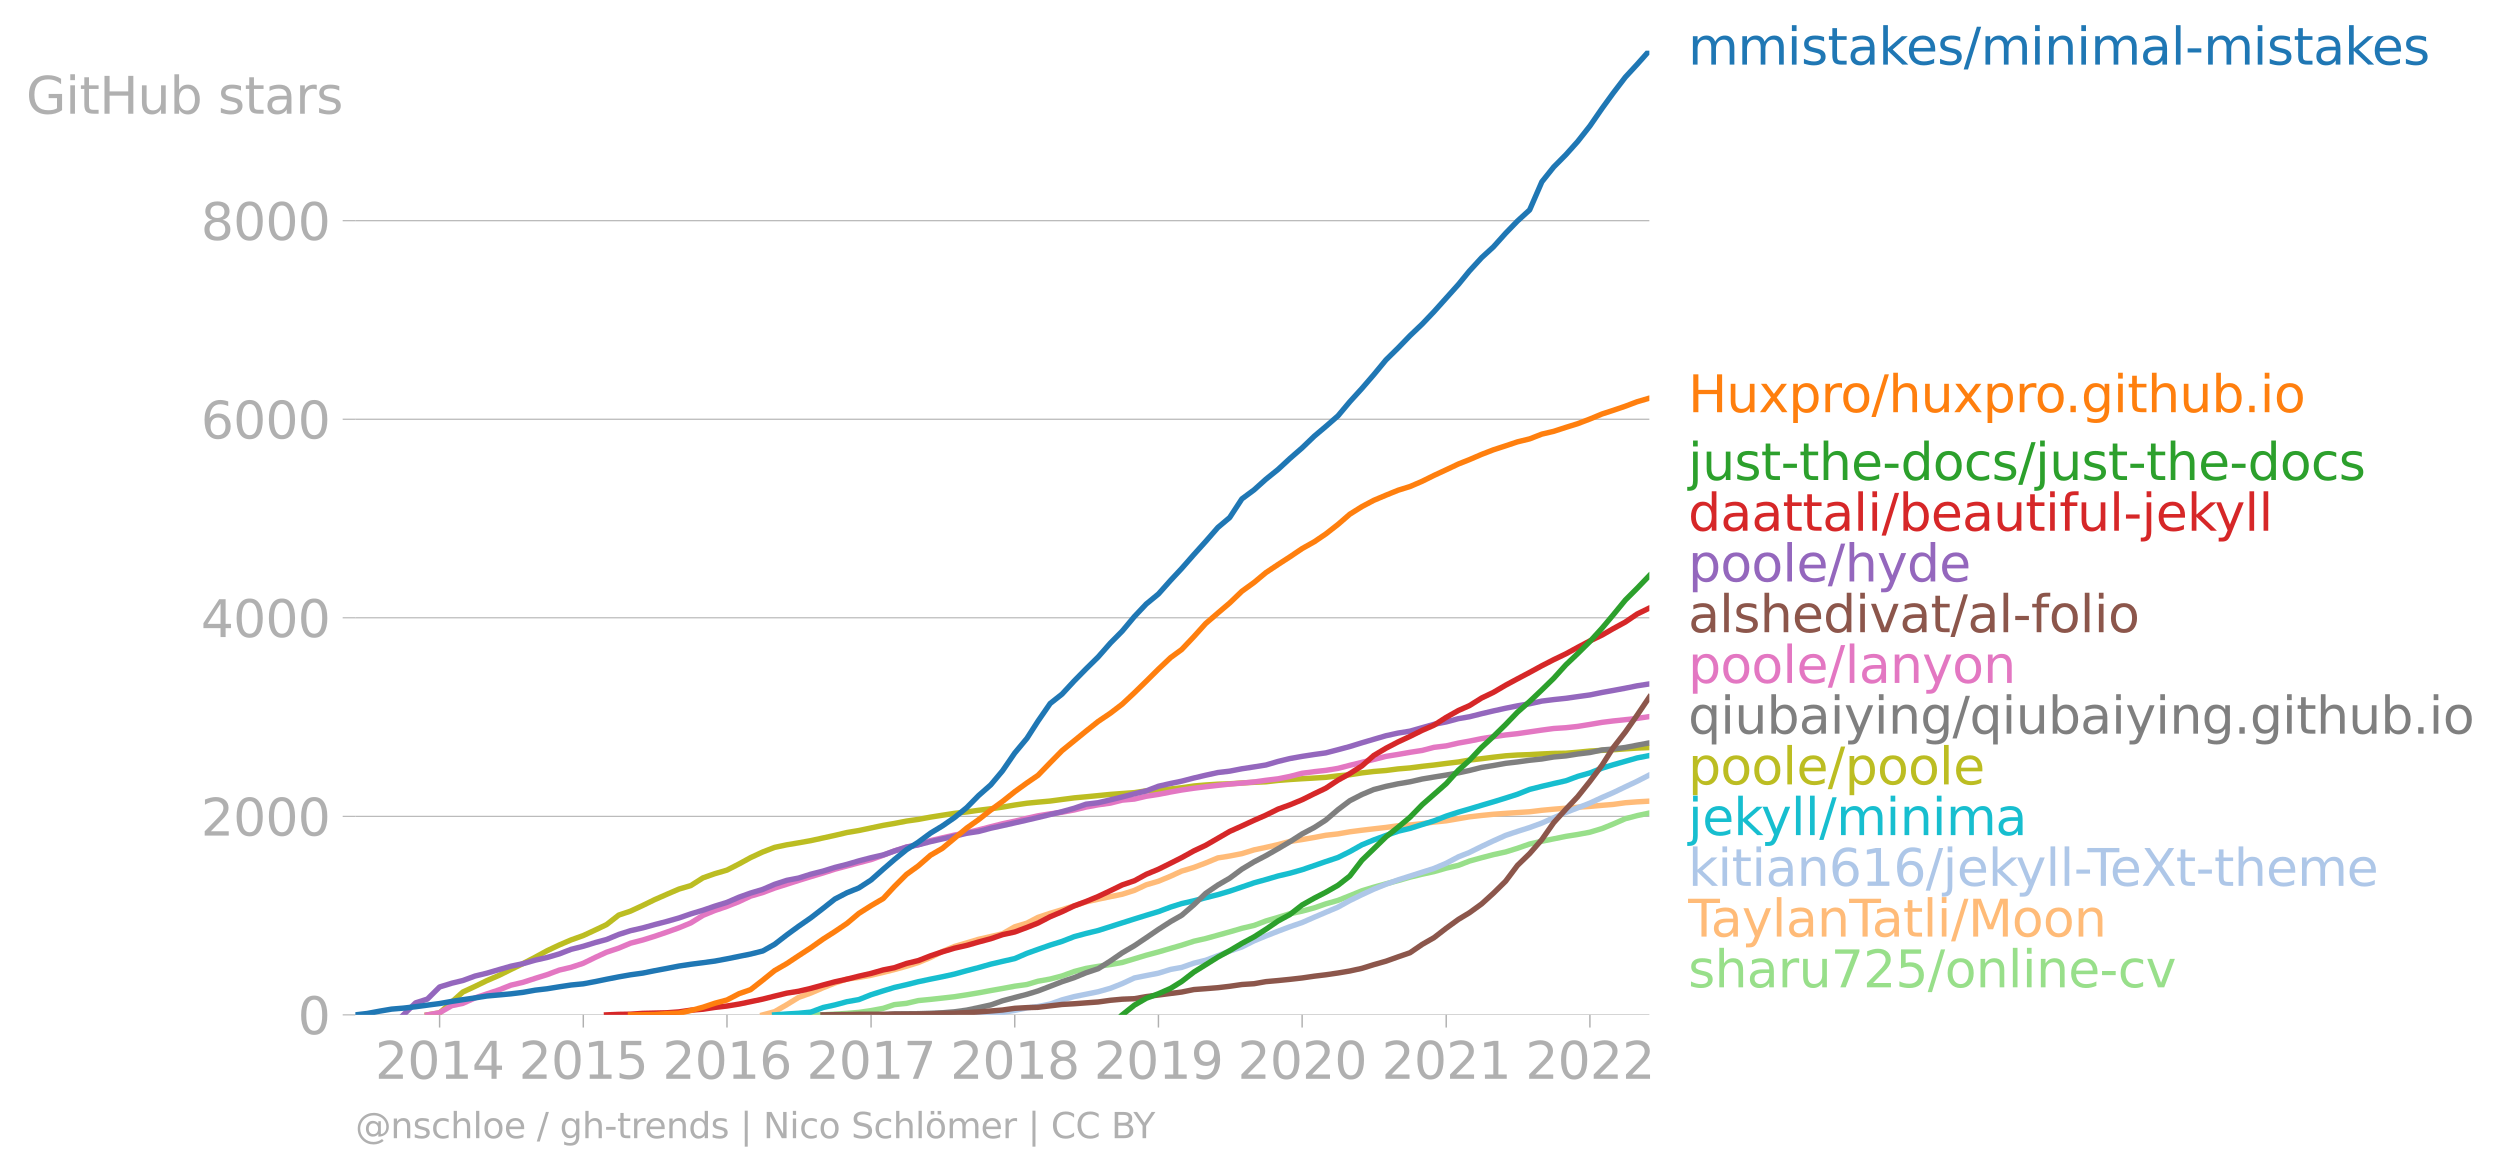 <svg xmlns:xlink="http://www.w3.org/1999/xlink" width="919.947" height="431.485" viewBox="0 0 689.96 323.614" xmlns="http://www.w3.org/2000/svg"><defs><style>*{stroke-linejoin:round;stroke-linecap:butt}</style></defs><g id="figure_1"><path d="M0 323.614h689.96V0H0v323.614z" style="fill:none" id="patch_1"/><g id="axes_1"><path d="M98.073 280.087h357.12V13.975H98.073v266.112z" style="fill:none" id="patch_2"/><g id="matplotlib.axis_1"><g id="xtick_1"><g id="line2d_1"><defs><path id="m4c9ec90ef6" d="M0 0v3.5" style="stroke:#b0b0b0;stroke-width:.4"/></defs><use xlink:href="#m4c9ec90ef6" x="121.323" y="280.087" style="fill:#b0b0b0;stroke:#b0b0b0;stroke-width:.4"/></g><g style="fill:#b0b0b0" transform="matrix(.14 0 0 -.14 103.508 297.724)" id="text_1"><defs><path id="DejaVuSans-32" d="M1228 531h2203V0H469v531q359 372 979 998 621 627 780 809 303 340 423 576 121 236 121 464 0 372-261 606-261 235-680 235-297 0-627-103-329-103-704-313v638q381 153 712 231 332 78 607 78 725 0 1156-363 431-362 431-968 0-288-108-546-107-257-392-607-78-91-497-524-418-433-1181-1211z" transform="scale(.016)"/><path id="DejaVuSans-30" d="M2034 4250q-487 0-733-480-245-479-245-1442 0-959 245-1439 246-480 733-480 491 0 736 480 246 480 246 1439 0 963-246 1442-245 480-736 480zm0 500q785 0 1199-621 414-620 414-1801 0-1178-414-1799Q2819-91 2034-91q-784 0-1198 620-414 621-414 1799 0 1181 414 1801 414 621 1198 621z" transform="scale(.016)"/><path id="DejaVuSans-31" d="M794 531h1031v3560L703 3866v575l1116 225h631V531h1031V0H794v531z" transform="scale(.016)"/><path id="DejaVuSans-34" d="M2419 4116 825 1625h1594v2491zm-166 550h794V1625h666v-525h-666V0h-628v1100H313v609l1940 2957z" transform="scale(.016)"/></defs><use xlink:href="#DejaVuSans-32"/><use xlink:href="#DejaVuSans-30" x="63.623"/><use xlink:href="#DejaVuSans-31" x="127.246"/><use xlink:href="#DejaVuSans-34" x="190.869"/></g></g><g id="xtick_2"><use xlink:href="#m4c9ec90ef6" x="160.979" y="280.087" style="fill:#b0b0b0;stroke:#b0b0b0;stroke-width:.4" id="line2d_2"/><g style="fill:#b0b0b0" transform="matrix(.14 0 0 -.14 143.164 297.724)" id="text_2"><defs><path id="DejaVuSans-35" d="M691 4666h2478v-532H1269V2991q137 47 274 70 138 23 276 23 781 0 1237-428 457-428 457-1159 0-753-469-1171Q2575-91 1722-91q-294 0-599 50Q819 9 494 109v635q281-153 581-228t634-75q541 0 856 284 316 284 316 772 0 487-316 771-315 285-856 285-253 0-505-56-251-56-513-175v2344z" transform="scale(.016)"/></defs><use xlink:href="#DejaVuSans-32"/><use xlink:href="#DejaVuSans-30" x="63.623"/><use xlink:href="#DejaVuSans-31" x="127.246"/><use xlink:href="#DejaVuSans-35" x="190.869"/></g></g><g id="xtick_3"><use xlink:href="#m4c9ec90ef6" x="200.635" y="280.087" style="fill:#b0b0b0;stroke:#b0b0b0;stroke-width:.4" id="line2d_3"/><g style="fill:#b0b0b0" transform="matrix(.14 0 0 -.14 182.82 297.724)" id="text_3"><defs><path id="DejaVuSans-36" d="M2113 2584q-425 0-674-291-248-290-248-796 0-503 248-796 249-292 674-292t673 292q248 293 248 796 0 506-248 796-248 291-673 291zm1253 1979v-575q-238 112-480 171-242 60-480 60-625 0-955-422-329-422-376-1275 184 272 462 417 279 145 613 145 703 0 1111-427 408-426 408-1160 0-719-425-1154Q2819-91 2113-91q-810 0-1238 620-428 621-428 1799 0 1106 525 1764t1409 658q238 0 480-47t505-140z" transform="scale(.016)"/></defs><use xlink:href="#DejaVuSans-32"/><use xlink:href="#DejaVuSans-30" x="63.623"/><use xlink:href="#DejaVuSans-31" x="127.246"/><use xlink:href="#DejaVuSans-36" x="190.869"/></g></g><g id="xtick_4"><use xlink:href="#m4c9ec90ef6" x="240.4" y="280.087" style="fill:#b0b0b0;stroke:#b0b0b0;stroke-width:.4" id="line2d_4"/><g style="fill:#b0b0b0" transform="matrix(.14 0 0 -.14 222.585 297.724)" id="text_4"><defs><path id="DejaVuSans-37" d="M525 4666h3000v-269L1831 0h-659l1594 4134H525v532z" transform="scale(.016)"/></defs><use xlink:href="#DejaVuSans-32"/><use xlink:href="#DejaVuSans-30" x="63.623"/><use xlink:href="#DejaVuSans-31" x="127.246"/><use xlink:href="#DejaVuSans-37" x="190.869"/></g></g><g id="xtick_5"><use xlink:href="#m4c9ec90ef6" x="280.055" y="280.087" style="fill:#b0b0b0;stroke:#b0b0b0;stroke-width:.4" id="line2d_5"/><g style="fill:#b0b0b0" transform="matrix(.14 0 0 -.14 262.24 297.724)" id="text_5"><defs><path id="DejaVuSans-38" d="M2034 2216q-450 0-708-241-257-241-257-662 0-422 257-663 258-241 708-241t709 242q260 243 260 662 0 421-258 662-257 241-711 241zm-631 268q-406 100-633 378-226 279-226 679 0 559 398 884 399 325 1092 325 697 0 1094-325t397-884q0-400-227-679-226-278-629-378 456-106 710-416 255-309 255-755 0-679-414-1042Q2806-91 2034-91q-771 0-1186 362-414 363-414 1042 0 446 256 755 257 310 713 416zm-231 997q0-362 226-565 227-203 636-203 407 0 636 203 230 203 230 565 0 363-230 566-229 203-636 203-409 0-636-203-226-203-226-566z" transform="scale(.016)"/></defs><use xlink:href="#DejaVuSans-32"/><use xlink:href="#DejaVuSans-30" x="63.623"/><use xlink:href="#DejaVuSans-31" x="127.246"/><use xlink:href="#DejaVuSans-38" x="190.869"/></g></g><g id="xtick_6"><use xlink:href="#m4c9ec90ef6" x="319.711" y="280.087" style="fill:#b0b0b0;stroke:#b0b0b0;stroke-width:.4" id="line2d_6"/><g style="fill:#b0b0b0" transform="matrix(.14 0 0 -.14 301.896 297.724)" id="text_6"><defs><path id="DejaVuSans-39" d="M703 97v575q238-113 481-172 244-59 479-59 625 0 954 420 330 420 377 1277-181-269-460-413-278-144-615-144-700 0-1108 423-408 424-408 1159 0 718 425 1152 425 435 1131 435 810 0 1236-621 427-620 427-1801 0-1103-524-1761Q2575-91 1691-91q-238 0-482 47Q966 3 703 97zm1256 1978q425 0 673 290 249 291 249 798 0 503-249 795-248 292-673 292t-673-292q-248-292-248-795 0-507 248-798 248-290 673-290z" transform="scale(.016)"/></defs><use xlink:href="#DejaVuSans-32"/><use xlink:href="#DejaVuSans-30" x="63.623"/><use xlink:href="#DejaVuSans-31" x="127.246"/><use xlink:href="#DejaVuSans-39" x="190.869"/></g></g><g id="xtick_7"><use xlink:href="#m4c9ec90ef6" x="359.367" y="280.087" style="fill:#b0b0b0;stroke:#b0b0b0;stroke-width:.4" id="line2d_7"/><g style="fill:#b0b0b0" transform="matrix(.14 0 0 -.14 341.552 297.724)" id="text_7"><use xlink:href="#DejaVuSans-32"/><use xlink:href="#DejaVuSans-30" x="63.623"/><use xlink:href="#DejaVuSans-32" x="127.246"/><use xlink:href="#DejaVuSans-30" x="190.869"/></g></g><g id="xtick_8"><use xlink:href="#m4c9ec90ef6" x="399.132" y="280.087" style="fill:#b0b0b0;stroke:#b0b0b0;stroke-width:.4" id="line2d_8"/><g style="fill:#b0b0b0" transform="matrix(.14 0 0 -.14 381.317 297.724)" id="text_8"><use xlink:href="#DejaVuSans-32"/><use xlink:href="#DejaVuSans-30" x="63.623"/><use xlink:href="#DejaVuSans-32" x="127.246"/><use xlink:href="#DejaVuSans-31" x="190.869"/></g></g><g id="xtick_9"><use xlink:href="#m4c9ec90ef6" x="438.788" y="280.087" style="fill:#b0b0b0;stroke:#b0b0b0;stroke-width:.4" id="line2d_9"/><g style="fill:#b0b0b0" transform="matrix(.14 0 0 -.14 420.973 297.724)" id="text_9"><use xlink:href="#DejaVuSans-32"/><use xlink:href="#DejaVuSans-30" x="63.623"/><use xlink:href="#DejaVuSans-32" x="127.246"/><use xlink:href="#DejaVuSans-32" x="190.869"/></g></g></g><g id="matplotlib.axis_2"><g id="ytick_1"><path d="M98.073 280.087h357.12" clip-path="url(#p72700f0ded)" style="fill:none;stroke:#b0b0b0;stroke-width:.3;stroke-linecap:square" id="line2d_10"/><g id="line2d_11"><defs><path id="m73f7c65e03" d="M0 0h-3.5" style="stroke:#b0b0b0;stroke-width:.3"/></defs><use xlink:href="#m73f7c65e03" x="98.073" y="280.087" style="fill:#b0b0b0;stroke:#b0b0b0;stroke-width:.3"/></g><use xlink:href="#DejaVuSans-30" style="fill:#b0b0b0" transform="matrix(.14 0 0 -.14 82.166 285.406)" id="text_10"/></g><g id="ytick_2"><path d="M98.073 225.292h357.12" clip-path="url(#p72700f0ded)" style="fill:none;stroke:#b0b0b0;stroke-width:.3;stroke-linecap:square" id="line2d_12"/><use xlink:href="#m73f7c65e03" x="98.073" y="225.292" style="fill:#b0b0b0;stroke:#b0b0b0;stroke-width:.3" id="line2d_13"/><g style="fill:#b0b0b0" transform="matrix(.14 0 0 -.14 55.443 230.61)" id="text_11"><use xlink:href="#DejaVuSans-32"/><use xlink:href="#DejaVuSans-30" x="63.623"/><use xlink:href="#DejaVuSans-30" x="127.246"/><use xlink:href="#DejaVuSans-30" x="190.869"/></g></g><g id="ytick_3"><path d="M98.073 170.497h357.12" clip-path="url(#p72700f0ded)" style="fill:none;stroke:#b0b0b0;stroke-width:.3;stroke-linecap:square" id="line2d_14"/><use xlink:href="#m73f7c65e03" x="98.073" y="170.497" style="fill:#b0b0b0;stroke:#b0b0b0;stroke-width:.3" id="line2d_15"/><g style="fill:#b0b0b0" transform="matrix(.14 0 0 -.14 55.443 175.816)" id="text_12"><use xlink:href="#DejaVuSans-34"/><use xlink:href="#DejaVuSans-30" x="63.623"/><use xlink:href="#DejaVuSans-30" x="127.246"/><use xlink:href="#DejaVuSans-30" x="190.869"/></g></g><g id="ytick_4"><path d="M98.073 115.702h357.12" clip-path="url(#p72700f0ded)" style="fill:none;stroke:#b0b0b0;stroke-width:.3;stroke-linecap:square" id="line2d_16"/><use xlink:href="#m73f7c65e03" x="98.073" y="115.702" style="fill:#b0b0b0;stroke:#b0b0b0;stroke-width:.3" id="line2d_17"/><g style="fill:#b0b0b0" transform="matrix(.14 0 0 -.14 55.443 121.02)" id="text_13"><use xlink:href="#DejaVuSans-36"/><use xlink:href="#DejaVuSans-30" x="63.623"/><use xlink:href="#DejaVuSans-30" x="127.246"/><use xlink:href="#DejaVuSans-30" x="190.869"/></g></g><g id="ytick_5"><path d="M98.073 60.907h357.12" clip-path="url(#p72700f0ded)" style="fill:none;stroke:#b0b0b0;stroke-width:.3;stroke-linecap:square" id="line2d_18"/><use xlink:href="#m73f7c65e03" x="98.073" y="60.907" style="fill:#b0b0b0;stroke:#b0b0b0;stroke-width:.3" id="line2d_19"/><g style="fill:#b0b0b0" transform="matrix(.14 0 0 -.14 55.443 66.226)" id="text_14"><use xlink:href="#DejaVuSans-38"/><use xlink:href="#DejaVuSans-30" x="63.623"/><use xlink:href="#DejaVuSans-30" x="127.246"/><use xlink:href="#DejaVuSans-30" x="190.869"/></g></g><g style="fill:#b0b0b0" transform="matrix(.14 0 0 -.14 7.2 31.384)" id="text_15"><defs><path id="DejaVuSans-47" d="M3809 666v1253H2778v519h1656V434q-365-259-806-392-440-133-940-133-1094 0-1712 639-617 640-617 1780 0 1144 617 1783 618 639 1712 639 456 0 867-113 411-112 758-331v-672q-350 297-744 447t-828 150q-857 0-1287-478-429-478-429-1425 0-944 429-1422 430-478 1287-478 334 0 596 58 263 58 472 180z" transform="scale(.016)"/><path id="DejaVuSans-69" d="M603 3500h575V0H603v3500zm0 1363h575v-729H603v729z" transform="scale(.016)"/><path id="DejaVuSans-74" d="M1172 4494v-994h1184v-447H1172V1153q0-428 117-550t477-122h590V0h-590q-666 0-919 248-253 249-253 905v1900H172v447h422v994h578z" transform="scale(.016)"/><path id="DejaVuSans-48" d="M628 4666h631V2753h2294v1913h631V0h-631v2222H1259V0H628v4666z" transform="scale(.016)"/><path id="DejaVuSans-75" d="M544 1381v2119h575V1403q0-497 193-746 194-248 582-248 465 0 735 297 271 297 271 810v1984h575V0h-575v538q-209-319-486-474-276-155-642-155-603 0-916 375-312 375-312 1097zm1447 2203z" transform="scale(.016)"/><path id="DejaVuSans-62" d="M3116 1747q0 634-261 995t-717 361q-457 0-718-361t-261-995q0-634 261-995t718-361q456 0 717 361t261 995zM1159 2969q182 312 458 463 277 152 661 152 638 0 1036-506 399-506 399-1331T3314 415Q2916-91 2278-91q-384 0-661 152-276 152-458 464V0H581v4863h578V2969z" transform="scale(.016)"/><path id="DejaVuSans-73" d="M2834 3397v-544q-243 125-506 187-262 63-544 63-428 0-642-131t-214-394q0-200 153-314t616-217l197-44q612-131 870-370t258-667q0-488-386-773Q2250-91 1575-91q-281 0-586 55T347 128v594q319-166 628-249 309-82 613-82 406 0 624 139 219 139 219 392 0 234-158 359-157 125-692 241l-200 47q-534 112-772 345-237 233-237 639 0 494 350 762 350 269 994 269 318 0 599-47 282-46 519-140z" transform="scale(.016)"/><path id="DejaVuSans-61" d="M2194 1759q-697 0-966-159t-269-544q0-306 202-486 202-179 548-179 479 0 768 339t289 901v128h-572zm1147 238V0h-575v531q-197-318-491-470T1556-91q-537 0-855 302-317 302-317 808 0 590 395 890 396 300 1180 300h807v57q0 397-261 614t-733 217q-300 0-585-72-284-72-546-216v532q315 122 612 182 297 61 578 61 760 0 1135-394 375-393 375-1193z" transform="scale(.016)"/><path id="DejaVuSans-72" d="M2631 2963q-97 56-211 82-114 27-251 27-488 0-749-317t-261-911V0H581v3500h578v-544q182 319 472 473 291 155 707 155 59 0 131-8 72-7 159-23l3-590z" transform="scale(.016)"/></defs><use xlink:href="#DejaVuSans-47"/><use xlink:href="#DejaVuSans-69" x="77.49"/><use xlink:href="#DejaVuSans-74" x="105.273"/><use xlink:href="#DejaVuSans-48" x="144.482"/><use xlink:href="#DejaVuSans-75" x="219.678"/><use xlink:href="#DejaVuSans-62" x="283.057"/><use xlink:href="#DejaVuSans-20" x="346.533"/><use xlink:href="#DejaVuSans-73" x="378.32"/><use xlink:href="#DejaVuSans-74" x="430.42"/><use xlink:href="#DejaVuSans-61" x="469.629"/><use xlink:href="#DejaVuSans-72" x="530.908"/><use xlink:href="#DejaVuSans-73" x="572.021"/></g></g><path d="m223.777 280.087 3.368-.028 3.26-.164 3.367-.22 3.26-.273 3.368-.493 3.368-.63 3.042-1.014 3.368-.356 3.26-.768 3.367-.328 3.26-.356 3.368-.384 3.368-.52 3.259-.549 3.368-.63 3.26-.575 3.367-.63 3.369-.466 3.042-.904 3.368-.603 3.259-.85 3.368-1.232 3.26-.85 3.367-.575 3.369-.493 3.259-.575 3.368-1.014 3.26-.986 3.367-.904 3.368-.987 3.042-.876 3.368-1.096 3.26-.74 3.368-.932 3.26-.904 3.367-.986 3.368-.794 3.26-1.233 3.368-.987 3.26-1.013 3.367-.713 3.368-.904 3.151-1.096 3.368-.959 3.26-1.287 3.367-1.37 3.26-.987 3.368-.931 3.368-.904 3.26-.932 3.367-.822 3.26-.712 3.368-.959 3.368-.767 3.042-1.178 3.368-.932 3.26-.849 3.367-.74 3.26-1.013 3.368-1.178 3.368-.768 3.26-.657 3.367-.685 3.26-.52 3.368-.63 3.368-1.014 3.042-1.233 3.368-1.48 3.26-.85 3.367-.711" clip-path="url(#p72700f0ded)" style="fill:none;stroke:#98df8a;stroke-width:1.5;stroke-linecap:square" id="line2d_20"/><path d="m210.522 280.087 3.26-.877 3.367-1.945 3.26-2 3.368-1.206 3.368-1.452 3.26-1.315 3.367-1.096 3.26-.438 3.368-.603 3.368-.794 3.042-.768 3.368-.931 3.26-1.014 3.367-1.397 3.26-1.644 3.368-1.397 3.368-.987 3.259-.986 3.368-.767 3.26-.767 3.367-1.918 3.369-1.014 3.042-1.589 3.368-1.123 3.259-.986 3.368-1.069 3.26-1.096 3.367-.74 3.369-.712 3.259-.657 3.368-1.069 3.26-1.534 3.367-.986 3.368-1.398 3.042-1.397 3.368-1.014 3.26-1.233 3.368-1.397 3.26-.52 3.367-.658 3.368-1.041 3.26-.685 3.368-.767 3.26-.877 3.367-.52 3.368-.576 3.151-.602 3.368-.384 3.26-.575 3.367-.439 3.26-.383 3.368-.384 3.368-.466 3.26-.219 3.367-.356 3.26-.438 3.368-.356 3.368-.576 3.042-.52 3.368-.384 3.26-.329 3.367-.246 3.26-.22 3.368-.219 3.368-.41 3.26-.302 3.367-.274 3.26-.274 3.368-.22 3.368-.3 3.042-.247 3.368-.466 3.26-.246 3.367-.192" clip-path="url(#p72700f0ded)" style="fill:none;stroke:#ffbb78;stroke-width:1.5;stroke-linecap:square" id="line2d_21"/><path d="m270.06 280.087 3.368-.356 3.26-.33 3.367-.547 3.369-.713 3.042-.356 3.368-.685 3.259-1.15 3.368-.904 3.26-.658 3.367-.685 3.369-.959 3.259-1.288 3.368-1.561 3.26-.658 3.367-.657 3.368-1.041 3.042-.548 3.368-1.178 3.26-.795 3.368-1.26 3.26-1.288 3.367-1.123 3.368-1.699 3.26-1.342 3.368-1.315 3.26-1.233 3.367-1.151 3.368-1.48 3.151-1.342 3.368-1.425 3.26-1.808 3.367-1.644 3.26-1.507 3.368-1.37 3.368-1.205 3.26-1.041 3.367-1.069 3.26-1.04 3.368-1.425 3.368-1.781 3.042-1.206 3.368-1.67 3.26-1.535 3.367-1.507 3.26-1.096 3.368-1.068 3.368-1.233 3.26-1.452 3.367-1.48 3.26-1.26 3.368-1.315 3.368-1.562 3.042-1.315 3.368-1.616 3.26-1.535 3.367-1.726" clip-path="url(#p72700f0ded)" style="fill:none;stroke:#aec7e8;stroke-width:1.5;stroke-linecap:square" id="line2d_22"/><g style="fill:#1f77b4" transform="matrix(.14 0 0 -.14 465.907 17.838)" id="text_16"><defs><path id="DejaVuSans-6d" d="M3328 2828q216 388 516 572t706 184q547 0 844-383 297-382 297-1088V0h-578v2094q0 503-179 746-178 244-543 244-447 0-707-297-259-296-259-809V0h-578v2094q0 506-178 748t-550 242q-441 0-701-298-259-298-259-808V0H581v3500h578v-544q197 322 472 475t653 153q382 0 649-194 267-193 395-562z" transform="scale(.016)"/><path id="DejaVuSans-6b" d="M581 4863h578V1991l1716 1509h734L1753 1863 3688 0h-750L1159 1709V0H581v4863z" transform="scale(.016)"/><path id="DejaVuSans-65" d="M3597 1894v-281H953q38-594 358-905t892-311q331 0 642 81t618 244V178Q3153 47 2828-22t-659-69q-838 0-1327 487-489 488-489 1320 0 859 464 1363 464 505 1252 505 706 0 1117-455 411-454 411-1235zm-575 169q-6 471-264 752-258 282-683 282-481 0-770-272t-333-766l2050 4z" transform="scale(.016)"/><path id="DejaVuSans-2f" d="M1625 4666h531L531-594H0l1625 5260z" transform="scale(.016)"/><path id="DejaVuSans-6e" d="M3513 2113V0h-575v2094q0 497-194 743-194 247-581 247-466 0-735-297-269-296-269-809V0H581v3500h578v-544q207 316 486 472 280 156 646 156 603 0 912-373 310-373 310-1098z" transform="scale(.016)"/><path id="DejaVuSans-6c" d="M603 4863h575V0H603v4863z" transform="scale(.016)"/><path id="DejaVuSans-2d" d="M313 2009h1684v-512H313v512z" transform="scale(.016)"/></defs><use xlink:href="#DejaVuSans-6d"/><use xlink:href="#DejaVuSans-6d" x="97.412"/><use xlink:href="#DejaVuSans-69" x="194.824"/><use xlink:href="#DejaVuSans-73" x="222.607"/><use xlink:href="#DejaVuSans-74" x="274.707"/><use xlink:href="#DejaVuSans-61" x="313.916"/><use xlink:href="#DejaVuSans-6b" x="375.195"/><use xlink:href="#DejaVuSans-65" x="429.48"/><use xlink:href="#DejaVuSans-73" x="491.004"/><use xlink:href="#DejaVuSans-2f" x="543.104"/><use xlink:href="#DejaVuSans-6d" x="576.795"/><use xlink:href="#DejaVuSans-69" x="674.207"/><use xlink:href="#DejaVuSans-6e" x="701.99"/><use xlink:href="#DejaVuSans-69" x="765.369"/><use xlink:href="#DejaVuSans-6d" x="793.152"/><use xlink:href="#DejaVuSans-61" x="890.564"/><use xlink:href="#DejaVuSans-6c" x="951.844"/><use xlink:href="#DejaVuSans-2d" x="979.627"/><use xlink:href="#DejaVuSans-6d" x="1015.711"/><use xlink:href="#DejaVuSans-69" x="1113.123"/><use xlink:href="#DejaVuSans-73" x="1140.906"/><use xlink:href="#DejaVuSans-74" x="1193.006"/><use xlink:href="#DejaVuSans-61" x="1232.215"/><use xlink:href="#DejaVuSans-6b" x="1293.494"/><use xlink:href="#DejaVuSans-65" x="1347.779"/><use xlink:href="#DejaVuSans-73" x="1409.303"/></g><g style="fill:#ff7f0e" transform="matrix(.14 0 0 -.14 465.907 113.756)" id="text_17"><defs><path id="DejaVuSans-78" d="M3513 3500 2247 1797 3578 0h-678L1881 1375 863 0H184l1360 1831L300 3500h678l928-1247 928 1247h679z" transform="scale(.016)"/><path id="DejaVuSans-70" d="M1159 525v-1856H581v4831h578v-531q182 312 458 463 277 152 661 152 638 0 1036-506 399-506 399-1331T3314 415Q2916-91 2278-91q-384 0-661 152-276 152-458 464zm1957 1222q0 634-261 995t-717 361q-457 0-718-361t-261-995q0-634 261-995t718-361q456 0 717 361t261 995z" transform="scale(.016)"/><path id="DejaVuSans-6f" d="M1959 3097q-462 0-731-361t-269-989q0-628 267-989 268-361 733-361 460 0 728 362 269 363 269 988 0 622-269 986-268 364-728 364zm0 487q750 0 1178-488 429-487 429-1349 0-859-429-1349Q2709-91 1959-91q-753 0-1180 489-426 490-426 1349 0 862 426 1349 427 488 1180 488z" transform="scale(.016)"/><path id="DejaVuSans-68" d="M3513 2113V0h-575v2094q0 497-194 743-194 247-581 247-466 0-735-297-269-296-269-809V0H581v4863h578V2956q207 316 486 472 280 156 646 156 603 0 912-373 310-373 310-1098z" transform="scale(.016)"/><path id="DejaVuSans-2e" d="M684 794h660V0H684v794z" transform="scale(.016)"/><path id="DejaVuSans-67" d="M2906 1791q0 625-258 968-257 344-723 344-462 0-720-344-258-343-258-968 0-622 258-966t720-344q466 0 723 344 258 344 258 966zm575-1357q0-893-397-1329-396-436-1215-436-303 0-572 45t-522 139v559q253-137 500-202 247-66 503-66 566 0 847 295t281 892v285q-178-310-456-463T1784 0Q1141 0 747 490 353 981 353 1791q0 812 394 1302 394 491 1037 491 388 0 666-153t456-462v531h575V434z" transform="scale(.016)"/></defs><use xlink:href="#DejaVuSans-48"/><use xlink:href="#DejaVuSans-75" x="75.195"/><use xlink:href="#DejaVuSans-78" x="138.574"/><use xlink:href="#DejaVuSans-70" x="197.754"/><use xlink:href="#DejaVuSans-72" x="261.23"/><use xlink:href="#DejaVuSans-6f" x="300.094"/><use xlink:href="#DejaVuSans-2f" x="361.275"/><use xlink:href="#DejaVuSans-68" x="394.967"/><use xlink:href="#DejaVuSans-75" x="458.346"/><use xlink:href="#DejaVuSans-78" x="521.725"/><use xlink:href="#DejaVuSans-70" x="580.904"/><use xlink:href="#DejaVuSans-72" x="644.381"/><use xlink:href="#DejaVuSans-6f" x="683.244"/><use xlink:href="#DejaVuSans-2e" x="742.676"/><use xlink:href="#DejaVuSans-67" x="774.463"/><use xlink:href="#DejaVuSans-69" x="837.939"/><use xlink:href="#DejaVuSans-74" x="865.723"/><use xlink:href="#DejaVuSans-68" x="904.932"/><use xlink:href="#DejaVuSans-75" x="968.311"/><use xlink:href="#DejaVuSans-62" x="1031.689"/><use xlink:href="#DejaVuSans-2e" x="1095.166"/><use xlink:href="#DejaVuSans-69" x="1126.953"/><use xlink:href="#DejaVuSans-6f" x="1154.736"/></g><g style="fill:#2ca02c" transform="matrix(.14 0 0 -.14 465.907 132.48)" id="text_18"><defs><path id="DejaVuSans-6a" d="M603 3500h575V-63q0-668-255-968-254-300-820-300h-219v487H38q328 0 446 152Q603-541 603-63v3563zm0 1363h575v-729H603v729z" transform="scale(.016)"/><path id="DejaVuSans-64" d="M2906 2969v1894h575V0h-575v525q-181-312-458-464-276-152-664-152-634 0-1033 506-398 507-398 1332t398 1331q399 506 1033 506 388 0 664-152 277-151 458-463zM947 1747q0-634 261-995t717-361q456 0 718 361 263 361 263 995t-263 995q-262 361-718 361t-717-361q-261-361-261-995z" transform="scale(.016)"/><path id="DejaVuSans-63" d="M3122 3366v-538q-244 135-489 202t-495 67q-560 0-870-355-309-354-309-995t309-996q310-354 870-354 250 0 495 67t489 202V134Q2881 22 2623-34q-257-57-548-57-791 0-1257 497-465 497-465 1341 0 856 470 1346 471 491 1290 491 265 0 518-55 253-54 491-163z" transform="scale(.016)"/></defs><use xlink:href="#DejaVuSans-6a"/><use xlink:href="#DejaVuSans-75" x="27.783"/><use xlink:href="#DejaVuSans-73" x="91.162"/><use xlink:href="#DejaVuSans-74" x="143.262"/><use xlink:href="#DejaVuSans-2d" x="182.471"/><use xlink:href="#DejaVuSans-74" x="218.555"/><use xlink:href="#DejaVuSans-68" x="257.764"/><use xlink:href="#DejaVuSans-65" x="321.143"/><use xlink:href="#DejaVuSans-2d" x="382.666"/><use xlink:href="#DejaVuSans-64" x="418.75"/><use xlink:href="#DejaVuSans-6f" x="482.227"/><use xlink:href="#DejaVuSans-63" x="543.408"/><use xlink:href="#DejaVuSans-73" x="598.389"/><use xlink:href="#DejaVuSans-2f" x="650.488"/><use xlink:href="#DejaVuSans-6a" x="684.18"/><use xlink:href="#DejaVuSans-75" x="711.963"/><use xlink:href="#DejaVuSans-73" x="775.342"/><use xlink:href="#DejaVuSans-74" x="827.441"/><use xlink:href="#DejaVuSans-2d" x="866.65"/><use xlink:href="#DejaVuSans-74" x="902.734"/><use xlink:href="#DejaVuSans-68" x="941.943"/><use xlink:href="#DejaVuSans-65" x="1005.322"/><use xlink:href="#DejaVuSans-2d" x="1066.846"/><use xlink:href="#DejaVuSans-64" x="1102.93"/><use xlink:href="#DejaVuSans-6f" x="1166.406"/><use xlink:href="#DejaVuSans-63" x="1227.588"/><use xlink:href="#DejaVuSans-73" x="1282.568"/></g><g style="fill:#d62728" transform="matrix(.14 0 0 -.14 465.907 146.48)" id="text_19"><defs><path id="DejaVuSans-66" d="M2375 4863v-479h-550q-309 0-430-125-120-125-120-450v-309h947v-447h-947V0H697v3053H147v447h550v244q0 584 272 851 272 268 862 268h544z" transform="scale(.016)"/><path id="DejaVuSans-79" d="M2059-325q-243-625-475-815-231-191-618-191H506v481h338q237 0 368 113 132 112 291 531l103 262L191 3500h609L1894 763l1094 2737h609L2059-325z" transform="scale(.016)"/></defs><use xlink:href="#DejaVuSans-64"/><use xlink:href="#DejaVuSans-61" x="63.477"/><use xlink:href="#DejaVuSans-61" x="124.756"/><use xlink:href="#DejaVuSans-74" x="186.035"/><use xlink:href="#DejaVuSans-74" x="225.244"/><use xlink:href="#DejaVuSans-61" x="264.453"/><use xlink:href="#DejaVuSans-6c" x="325.732"/><use xlink:href="#DejaVuSans-69" x="353.516"/><use xlink:href="#DejaVuSans-2f" x="381.299"/><use xlink:href="#DejaVuSans-62" x="414.99"/><use xlink:href="#DejaVuSans-65" x="478.467"/><use xlink:href="#DejaVuSans-61" x="539.99"/><use xlink:href="#DejaVuSans-75" x="601.27"/><use xlink:href="#DejaVuSans-74" x="664.648"/><use xlink:href="#DejaVuSans-69" x="703.857"/><use xlink:href="#DejaVuSans-66" x="731.641"/><use xlink:href="#DejaVuSans-75" x="766.846"/><use xlink:href="#DejaVuSans-6c" x="830.225"/><use xlink:href="#DejaVuSans-2d" x="858.008"/><use xlink:href="#DejaVuSans-6a" x="894.092"/><use xlink:href="#DejaVuSans-65" x="921.875"/><use xlink:href="#DejaVuSans-6b" x="983.398"/><use xlink:href="#DejaVuSans-79" x="1037.684"/><use xlink:href="#DejaVuSans-6c" x="1096.863"/><use xlink:href="#DejaVuSans-6c" x="1124.646"/></g><g style="fill:#9467bd" transform="matrix(.14 0 0 -.14 465.907 160.48)" id="text_20"><use xlink:href="#DejaVuSans-70"/><use xlink:href="#DejaVuSans-6f" x="63.477"/><use xlink:href="#DejaVuSans-6f" x="124.658"/><use xlink:href="#DejaVuSans-6c" x="185.84"/><use xlink:href="#DejaVuSans-65" x="213.623"/><use xlink:href="#DejaVuSans-2f" x="275.146"/><use xlink:href="#DejaVuSans-68" x="308.838"/><use xlink:href="#DejaVuSans-79" x="372.217"/><use xlink:href="#DejaVuSans-64" x="431.396"/><use xlink:href="#DejaVuSans-65" x="494.873"/></g><g style="fill:#8c564b" transform="matrix(.14 0 0 -.14 465.907 174.48)" id="text_21"><defs><path id="DejaVuSans-76" d="M191 3500h609L1894 563l1094 2937h609L2284 0h-781L191 3500z" transform="scale(.016)"/></defs><use xlink:href="#DejaVuSans-61"/><use xlink:href="#DejaVuSans-6c" x="61.279"/><use xlink:href="#DejaVuSans-73" x="89.063"/><use xlink:href="#DejaVuSans-68" x="141.162"/><use xlink:href="#DejaVuSans-65" x="204.541"/><use xlink:href="#DejaVuSans-64" x="266.064"/><use xlink:href="#DejaVuSans-69" x="329.541"/><use xlink:href="#DejaVuSans-76" x="357.324"/><use xlink:href="#DejaVuSans-61" x="416.504"/><use xlink:href="#DejaVuSans-74" x="477.783"/><use xlink:href="#DejaVuSans-2f" x="516.992"/><use xlink:href="#DejaVuSans-61" x="550.684"/><use xlink:href="#DejaVuSans-6c" x="611.963"/><use xlink:href="#DejaVuSans-2d" x="639.746"/><use xlink:href="#DejaVuSans-66" x="675.83"/><use xlink:href="#DejaVuSans-6f" x="711.035"/><use xlink:href="#DejaVuSans-6c" x="772.217"/><use xlink:href="#DejaVuSans-69" x="800"/><use xlink:href="#DejaVuSans-6f" x="827.783"/></g><g style="fill:#e377c2" transform="matrix(.14 0 0 -.14 465.907 188.48)" id="text_22"><use xlink:href="#DejaVuSans-70"/><use xlink:href="#DejaVuSans-6f" x="63.477"/><use xlink:href="#DejaVuSans-6f" x="124.658"/><use xlink:href="#DejaVuSans-6c" x="185.84"/><use xlink:href="#DejaVuSans-65" x="213.623"/><use xlink:href="#DejaVuSans-2f" x="275.146"/><use xlink:href="#DejaVuSans-6c" x="308.838"/><use xlink:href="#DejaVuSans-61" x="336.621"/><use xlink:href="#DejaVuSans-6e" x="397.9"/><use xlink:href="#DejaVuSans-79" x="461.279"/><use xlink:href="#DejaVuSans-6f" x="520.459"/><use xlink:href="#DejaVuSans-6e" x="581.641"/></g><g style="fill:#7f7f7f" transform="matrix(.14 0 0 -.14 465.907 202.48)" id="text_23"><defs><path id="DejaVuSans-71" d="M947 1747q0-634 261-995t717-361q456 0 718 361 263 361 263 995t-263 995q-262 361-718 361t-717-361q-261-361-261-995zM2906 525q-181-312-458-464-276-152-664-152-634 0-1033 506-398 507-398 1332t398 1331q399 506 1033 506 388 0 664-152 277-151 458-463v531h575v-4831h-575V525z" transform="scale(.016)"/></defs><use xlink:href="#DejaVuSans-71"/><use xlink:href="#DejaVuSans-69" x="63.477"/><use xlink:href="#DejaVuSans-75" x="91.26"/><use xlink:href="#DejaVuSans-62" x="154.639"/><use xlink:href="#DejaVuSans-61" x="218.115"/><use xlink:href="#DejaVuSans-69" x="279.395"/><use xlink:href="#DejaVuSans-79" x="307.178"/><use xlink:href="#DejaVuSans-69" x="366.357"/><use xlink:href="#DejaVuSans-6e" x="394.141"/><use xlink:href="#DejaVuSans-67" x="457.52"/><use xlink:href="#DejaVuSans-2f" x="520.996"/><use xlink:href="#DejaVuSans-71" x="554.688"/><use xlink:href="#DejaVuSans-69" x="618.164"/><use xlink:href="#DejaVuSans-75" x="645.947"/><use xlink:href="#DejaVuSans-62" x="709.326"/><use xlink:href="#DejaVuSans-61" x="772.803"/><use xlink:href="#DejaVuSans-69" x="834.082"/><use xlink:href="#DejaVuSans-79" x="861.865"/><use xlink:href="#DejaVuSans-69" x="921.045"/><use xlink:href="#DejaVuSans-6e" x="948.828"/><use xlink:href="#DejaVuSans-67" x="1012.207"/><use xlink:href="#DejaVuSans-2e" x="1075.684"/><use xlink:href="#DejaVuSans-67" x="1107.471"/><use xlink:href="#DejaVuSans-69" x="1170.947"/><use xlink:href="#DejaVuSans-74" x="1198.73"/><use xlink:href="#DejaVuSans-68" x="1237.939"/><use xlink:href="#DejaVuSans-75" x="1301.318"/><use xlink:href="#DejaVuSans-62" x="1364.697"/><use xlink:href="#DejaVuSans-2e" x="1428.174"/><use xlink:href="#DejaVuSans-69" x="1459.961"/><use xlink:href="#DejaVuSans-6f" x="1487.744"/></g><g style="fill:#bcbd22" transform="matrix(.14 0 0 -.14 465.907 216.48)" id="text_24"><use xlink:href="#DejaVuSans-70"/><use xlink:href="#DejaVuSans-6f" x="63.477"/><use xlink:href="#DejaVuSans-6f" x="124.658"/><use xlink:href="#DejaVuSans-6c" x="185.84"/><use xlink:href="#DejaVuSans-65" x="213.623"/><use xlink:href="#DejaVuSans-2f" x="275.146"/><use xlink:href="#DejaVuSans-70" x="308.838"/><use xlink:href="#DejaVuSans-6f" x="372.314"/><use xlink:href="#DejaVuSans-6f" x="433.496"/><use xlink:href="#DejaVuSans-6c" x="494.678"/><use xlink:href="#DejaVuSans-65" x="522.461"/></g><g style="fill:#17becf" transform="matrix(.14 0 0 -.14 465.907 230.48)" id="text_25"><use xlink:href="#DejaVuSans-6a"/><use xlink:href="#DejaVuSans-65" x="27.783"/><use xlink:href="#DejaVuSans-6b" x="89.307"/><use xlink:href="#DejaVuSans-79" x="143.592"/><use xlink:href="#DejaVuSans-6c" x="202.771"/><use xlink:href="#DejaVuSans-6c" x="230.555"/><use xlink:href="#DejaVuSans-2f" x="258.338"/><use xlink:href="#DejaVuSans-6d" x="292.029"/><use xlink:href="#DejaVuSans-69" x="389.441"/><use xlink:href="#DejaVuSans-6e" x="417.225"/><use xlink:href="#DejaVuSans-69" x="480.604"/><use xlink:href="#DejaVuSans-6d" x="508.387"/><use xlink:href="#DejaVuSans-61" x="605.799"/></g><g style="fill:#aec7e8" transform="matrix(.14 0 0 -.14 465.907 244.48)" id="text_26"><defs><path id="DejaVuSans-54" d="M-19 4666h3947v-532H2272V0h-634v4134H-19v532z" transform="scale(.016)"/><path id="DejaVuSans-58" d="M403 4666h678l1160-1735 1165 1735h678L2584 2425 4184 0h-678L2194 1984 872 0H191l1665 2491L403 4666z" transform="scale(.016)"/></defs><use xlink:href="#DejaVuSans-6b"/><use xlink:href="#DejaVuSans-69" x="57.91"/><use xlink:href="#DejaVuSans-74" x="85.693"/><use xlink:href="#DejaVuSans-69" x="124.902"/><use xlink:href="#DejaVuSans-61" x="152.686"/><use xlink:href="#DejaVuSans-6e" x="213.965"/><use xlink:href="#DejaVuSans-36" x="277.344"/><use xlink:href="#DejaVuSans-31" x="340.967"/><use xlink:href="#DejaVuSans-36" x="404.59"/><use xlink:href="#DejaVuSans-2f" x="468.213"/><use xlink:href="#DejaVuSans-6a" x="501.904"/><use xlink:href="#DejaVuSans-65" x="529.688"/><use xlink:href="#DejaVuSans-6b" x="591.211"/><use xlink:href="#DejaVuSans-79" x="645.496"/><use xlink:href="#DejaVuSans-6c" x="704.676"/><use xlink:href="#DejaVuSans-6c" x="732.459"/><use xlink:href="#DejaVuSans-2d" x="760.242"/><use xlink:href="#DejaVuSans-54" x="787.201"/><use xlink:href="#DejaVuSans-65" x="831.285"/><use xlink:href="#DejaVuSans-58" x="892.809"/><use xlink:href="#DejaVuSans-74" x="961.314"/><use xlink:href="#DejaVuSans-2d" x="1000.523"/><use xlink:href="#DejaVuSans-74" x="1036.607"/><use xlink:href="#DejaVuSans-68" x="1075.816"/><use xlink:href="#DejaVuSans-65" x="1139.195"/><use xlink:href="#DejaVuSans-6d" x="1200.719"/><use xlink:href="#DejaVuSans-65" x="1298.131"/></g><g style="fill:#ffbb78" transform="matrix(.14 0 0 -.14 465.907 258.48)" id="text_27"><defs><path id="DejaVuSans-4d" d="M628 4666h941l1190-3175 1197 3175h941V0h-616v4097L3078 897h-634L1241 4097V0H628v4666z" transform="scale(.016)"/></defs><use xlink:href="#DejaVuSans-54"/><use xlink:href="#DejaVuSans-61" x="44.584"/><use xlink:href="#DejaVuSans-79" x="105.863"/><use xlink:href="#DejaVuSans-6c" x="165.043"/><use xlink:href="#DejaVuSans-61" x="192.826"/><use xlink:href="#DejaVuSans-6e" x="254.105"/><use xlink:href="#DejaVuSans-54" x="317.484"/><use xlink:href="#DejaVuSans-61" x="362.068"/><use xlink:href="#DejaVuSans-74" x="423.348"/><use xlink:href="#DejaVuSans-6c" x="462.557"/><use xlink:href="#DejaVuSans-69" x="490.34"/><use xlink:href="#DejaVuSans-2f" x="518.123"/><use xlink:href="#DejaVuSans-4d" x="551.814"/><use xlink:href="#DejaVuSans-6f" x="638.094"/><use xlink:href="#DejaVuSans-6f" x="699.275"/><use xlink:href="#DejaVuSans-6e" x="760.457"/></g><g style="fill:#98df8a" transform="matrix(.14 0 0 -.14 465.907 272.48)" id="text_28"><use xlink:href="#DejaVuSans-73"/><use xlink:href="#DejaVuSans-68" x="52.1"/><use xlink:href="#DejaVuSans-61" x="115.479"/><use xlink:href="#DejaVuSans-72" x="176.758"/><use xlink:href="#DejaVuSans-75" x="217.871"/><use xlink:href="#DejaVuSans-37" x="281.25"/><use xlink:href="#DejaVuSans-32" x="344.873"/><use xlink:href="#DejaVuSans-35" x="408.496"/><use xlink:href="#DejaVuSans-2f" x="472.119"/><use xlink:href="#DejaVuSans-6f" x="505.811"/><use xlink:href="#DejaVuSans-6e" x="566.992"/><use xlink:href="#DejaVuSans-6c" x="630.371"/><use xlink:href="#DejaVuSans-69" x="658.154"/><use xlink:href="#DejaVuSans-6e" x="685.938"/><use xlink:href="#DejaVuSans-65" x="749.316"/><use xlink:href="#DejaVuSans-2d" x="810.84"/><use xlink:href="#DejaVuSans-63" x="846.924"/><use xlink:href="#DejaVuSans-76" x="901.904"/></g><g style="fill:#b0b0b0" transform="matrix(.097 0 0 -.097 98.073 314.123)" id="text_29"><defs><path id="DejaVuSans-40" d="M2381 1678q0-447 222-702 222-254 610-254 384 0 604 256 221 256 221 700 0 438-225 695-225 258-607 258-378 0-602-256-223-256-223-697zm1703-934q-187-241-429-355t-564-114q-538 0-874 389t-336 1014q0 625 337 1015 338 391 873 391 322 0 565-117 244-117 428-354v409h447V722q457 69 714 417 258 349 258 902 0 334-99 628-98 294-298 544-325 409-792 626t-1017 217q-384 0-738-102-353-101-653-301-490-319-767-836-276-517-276-1120 0-497 179-932 180-434 521-765 328-325 759-495 431-171 922-171 403 0 792 136t714 389l281-347q-390-303-851-464t-936-161q-578 0-1091 205-512 205-912 595Q841 78 631 592q-209 514-209 1105 0 569 212 1084 213 516 607 907 403 396 931 607t1119 211q662 0 1229-272 568-271 952-771 234-307 357-666 124-359 124-744 0-822-497-1297T4084 263v481z" transform="scale(.016)"/><path id="DejaVuSans-7c" d="M1344 4891v-6400H813v6400h531z" transform="scale(.016)"/><path id="DejaVuSans-4e" d="M628 4666h850L3547 763v3903h612V0h-850L1241 3903V0H628v4666z" transform="scale(.016)"/><path id="DejaVuSans-53" d="M3425 4513v-616q-359 172-678 256-319 85-616 85-515 0-795-200t-280-569q0-310 186-468 186-157 705-254l381-78q706-135 1042-474t336-907q0-679-455-1029Q2797-91 1919-91q-331 0-705 75-373 75-773 222v650q384-215 753-325 369-109 725-109 540 0 834 212 294 213 294 607 0 343-211 537t-692 291l-385 75q-706 140-1022 440-315 300-315 835 0 619 436 975t1201 356q329 0 669-60 341-59 697-177z" transform="scale(.016)"/><path id="DejaVuSans-f6" d="M1959 3097q-462 0-731-361t-269-989q0-628 267-989 268-361 733-361 460 0 728 362 269 363 269 988 0 622-269 986-268 364-728 364zm0 487q750 0 1178-488 429-487 429-1349 0-859-429-1349Q2709-91 1959-91q-753 0-1180 489-426 490-426 1349 0 862 426 1349 427 488 1180 488zm295 1266h634v-631h-634v631zm-1222 0h634v-631h-634v631z" transform="scale(.016)"/><path id="DejaVuSans-43" d="M4122 4306v-665q-319 297-680 443-361 147-767 147-800 0-1225-489t-425-1414q0-922 425-1411t1225-489q406 0 767 147t680 444V359q-331-225-702-338-370-112-782-112-1060 0-1670 648-609 649-609 1771 0 1125 609 1773 610 649 1670 649 418 0 788-111 371-111 696-333z" transform="scale(.016)"/><path id="DejaVuSans-42" d="M1259 2228V519h1013q509 0 754 211 246 211 246 645 0 438-246 645-245 208-754 208H1259zm0 1919V2741h935q462 0 688 173 227 174 227 530 0 353-227 528-226 175-688 175h-935zm-631 519h1613q722 0 1112-300 391-300 391-853 0-429-200-682t-588-315q466-100 724-418 258-317 258-792 0-625-425-966Q3088 0 2303 0H628v4666z" transform="scale(.016)"/><path id="DejaVuSans-59" d="M-13 4666h679l1293-1919 1285 1919h678L2272 2222V0h-634v2222L-13 4666z" transform="scale(.016)"/></defs><use xlink:href="#DejaVuSans-40"/><use xlink:href="#DejaVuSans-6e" x="100"/><use xlink:href="#DejaVuSans-73" x="163.379"/><use xlink:href="#DejaVuSans-63" x="215.479"/><use xlink:href="#DejaVuSans-68" x="270.459"/><use xlink:href="#DejaVuSans-6c" x="333.838"/><use xlink:href="#DejaVuSans-6f" x="361.621"/><use xlink:href="#DejaVuSans-65" x="422.803"/><use xlink:href="#DejaVuSans-20" x="484.326"/><use xlink:href="#DejaVuSans-2f" x="516.113"/><use xlink:href="#DejaVuSans-20" x="549.805"/><use xlink:href="#DejaVuSans-67" x="581.592"/><use xlink:href="#DejaVuSans-68" x="645.068"/><use xlink:href="#DejaVuSans-2d" x="708.447"/><use xlink:href="#DejaVuSans-74" x="744.531"/><use xlink:href="#DejaVuSans-72" x="783.74"/><use xlink:href="#DejaVuSans-65" x="822.604"/><use xlink:href="#DejaVuSans-6e" x="884.127"/><use xlink:href="#DejaVuSans-64" x="947.506"/><use xlink:href="#DejaVuSans-73" x="1010.982"/><use xlink:href="#DejaVuSans-20" x="1063.082"/><use xlink:href="#DejaVuSans-7c" x="1094.869"/><use xlink:href="#DejaVuSans-20" x="1128.561"/><use xlink:href="#DejaVuSans-4e" x="1160.348"/><use xlink:href="#DejaVuSans-69" x="1235.152"/><use xlink:href="#DejaVuSans-63" x="1262.936"/><use xlink:href="#DejaVuSans-6f" x="1317.916"/><use xlink:href="#DejaVuSans-20" x="1379.098"/><use xlink:href="#DejaVuSans-53" x="1410.885"/><use xlink:href="#DejaVuSans-63" x="1474.361"/><use xlink:href="#DejaVuSans-68" x="1529.342"/><use xlink:href="#DejaVuSans-6c" x="1592.721"/><use xlink:href="#DejaVuSans-f6" x="1620.504"/><use xlink:href="#DejaVuSans-6d" x="1681.686"/><use xlink:href="#DejaVuSans-65" x="1779.098"/><use xlink:href="#DejaVuSans-72" x="1840.621"/><use xlink:href="#DejaVuSans-20" x="1881.734"/><use xlink:href="#DejaVuSans-7c" x="1913.521"/><use xlink:href="#DejaVuSans-20" x="1947.213"/><use xlink:href="#DejaVuSans-43" x="1979"/><use xlink:href="#DejaVuSans-43" x="2048.824"/><use xlink:href="#DejaVuSans-20" x="2118.648"/><use xlink:href="#DejaVuSans-42" x="2150.436"/><use xlink:href="#DejaVuSans-59" x="2213.539"/></g><path d="m213.781 280.087 3.368-.247 3.26-.192 3.368-.328 3.368-1.26 3.26-.713 3.367-.904 3.26-.576 3.368-1.342 3.368-1.069 3.042-.931 3.368-.767 3.26-.822 3.367-.712 3.26-.658 3.368-.74 3.368-.931 3.259-.85 3.368-.958 3.26-.768 3.367-.767 3.369-1.452 3.042-1.096 3.368-1.178 3.259-1.013 3.368-1.316 3.26-.876 3.367-.822 3.369-1.069 3.259-1.04 3.368-1.07 3.26-1.013 3.367-1.014 3.368-1.26 3.042-.959 3.368-.767 3.26-.85 3.368-.849 3.26-.959 3.367-1.15 3.368-1.151 3.26-.904 3.368-.986 3.26-.768 3.367-.958 3.368-1.151 3.151-1.096 3.368-1.123 3.26-1.617 3.367-1.89 3.26-1.343 3.368-1.233 3.368-1.178 3.26-.767 3.367-1.068 3.26-1.014 3.368-1.315 3.368-1.096 3.042-.877 3.368-1.013 3.26-.96 3.367-1.04 3.26-1.042 3.368-1.342 3.368-.85 3.26-.767 3.367-.767 3.26-1.205 3.368-.959 3.368-1.315 3.042-.932 3.368-.959 3.26-.931 3.367-.658" clip-path="url(#p72700f0ded)" style="fill:none;stroke:#17becf;stroke-width:1.5;stroke-linecap:square" id="line2d_23"/><path d="m117.955 280.087 3.368-.548 3.368-3.014 3.043-2.74 3.368-1.561 3.259-1.59 3.368-1.452 3.26-1.616 3.367-1.644 3.368-1.753 3.26-1.781 3.368-1.59 3.26-1.396 3.367-1.206 3.368-1.562 3.042-1.452 3.368-2.63 3.26-1.096 3.368-1.561 3.26-1.59 3.367-1.479 3.368-1.452 3.26-.959 3.368-2.137 3.26-1.15 3.367-.987 3.368-1.726 3.15-1.726 3.369-1.562 3.26-1.26 3.367-.712 3.26-.548 3.368-.603 3.368-.74 3.26-.712 3.367-.795 3.26-.547 3.368-.713 3.368-.712 3.042-.52 3.368-.658 3.26-.466 3.367-.63 3.26-.52 3.368-.521 3.368-.384 3.259-.466 3.368-.41 3.26-.466 3.367-.576 3.369-.493 3.042-.301 3.368-.302 3.259-.438 3.368-.438 3.26-.302 3.367-.328 3.369-.33 3.259-.246 3.368-.246 3.26-.493 3.367-.22 3.368-.301 3.042-.329 3.368-.493 3.26-.274 3.368-.22 3.26-.109 3.367-.219 3.368-.192 3.26-.137 3.368-.383 3.26-.247 3.367-.219 3.368-.192 3.151-.192 3.368-.41 3.26-.302 3.367-.52 3.26-.384 3.368-.274 3.368-.438 3.26-.274 3.367-.439 3.26-.356 3.368-.438 3.368-.411 3.042-.52 3.368-.384 3.26-.411 3.367-.384 3.26-.219 3.368-.11 3.368-.191 3.26-.137 3.367-.055 3.26-.274 3.368-.329 3.368-.192 3.042-.164 3.368-.247 3.26-.219 3.367-.137" clip-path="url(#p72700f0ded)" style="fill:none;stroke:#bcbd22;stroke-width:1.5;stroke-linecap:square" id="line2d_24"/><path d="m243.768 280.087 3.042-.274 3.368-.028 3.26-.027 3.367-.11 3.26-.137 3.368-.274 3.368-.465 3.259-.685 3.368-.74 3.26-1.15 3.367-.905 3.369-.877 3.042-.931 3.368-1.288 3.259-1.26 3.368-1.123 3.26-1.343 3.367-1.123 3.369-2.137 3.259-2.247 3.368-1.972 3.26-2.192 3.367-2.302 3.368-2.164 3.042-1.726 3.368-2.904 3.26-3.15 3.368-2.302 3.26-1.89 3.367-2.494 3.368-2.027 3.26-1.699 3.368-1.918 3.26-1.918 3.367-2.164 3.368-1.78 3.151-2.028 3.368-2.877 3.26-2.466 3.367-1.726 3.26-1.37 3.368-.876 3.368-.713 3.26-.548 3.367-.767 3.26-.548 3.368-.548 3.368-.602 3.042-.658 3.368-.85 3.26-.52 3.367-.603 3.26-.383 3.368-.466 3.368-.356 3.26-.548 3.367-.301 3.26-.521 3.368-.41 3.368-.713 3.042-.247 3.368-.438 3.26-.63 3.367-.63" clip-path="url(#p72700f0ded)" style="fill:none;stroke:#7f7f7f;stroke-width:1.5;stroke-linecap:square" id="line2d_25"/><path d="m117.955 280.087 3.368-.603 3.368-1.945 3.043-.63 3.368-1.507 3.259-1.096 3.368-1.123 3.26-1.288 3.367-.795 3.368-1.096 3.26-1.013 3.368-1.26 3.26-.768 3.367-1.123 3.368-1.644 3.042-1.397 3.368-1.123 3.26-1.37 3.368-.877 3.26-1.014 3.367-1.15 3.368-1.206 3.26-1.342 3.368-2.083 3.26-1.342 3.367-1.15 3.368-1.343 3.15-1.48 3.369-.986 3.26-1.233 3.367-1.068 3.26-1.042 3.368-1.04 3.368-1.014 3.26-1.041 3.367-.905 3.26-.876 3.368-.877 3.368-1.206 3.042-1.178 3.368-1.095 3.26-.63 3.367-1.124 3.26-.767 3.368-.767 3.368-.658 3.259-.767 3.368-.877 3.26-.822 3.367-.712 3.369-.794 3.042-.685 3.368-.548 3.259-.439 3.368-.63 3.26-.794 3.367-.63 3.369-.466 3.259-.822 3.368-.301 3.26-.768 3.367-.52 3.368-.658 3.042-.548 3.368-.493 3.26-.41 3.368-.384 3.26-.357 3.367-.273 3.368-.302 3.26-.466 3.368-.41 3.26-.658 3.367-.877 3.368-.438 3.151-.356 3.368-.548 3.26-.85 3.367-.822 3.26-.794 3.368-.85 3.368-.547 3.26-.576 3.367-.52 3.26-.85 3.368-.41 3.368-.768 3.042-.548 3.368-.685 3.26-.52 3.367-.493 3.26-.356 3.368-.494 3.368-.493 3.26-.438 3.367-.22 3.26-.355 3.368-.548 3.368-.576 3.042-.383 3.368-.357 3.26-.356 3.367-.493" clip-path="url(#p72700f0ded)" style="fill:none;stroke:#e377c2;stroke-width:1.5;stroke-linecap:square" id="line2d_26"/><path d="m227.145 280.087 3.26-.055 3.367-.028 3.26-.082h6.736l3.042-.027h3.368l3.26-.027 3.367-.055 3.26-.137 3.368-.055 3.368-.164 3.259-.192 3.368-.247 3.26-.274 3.367-.466 3.369-.191 3.042-.083 3.368-.41 3.259-.384 3.368-.192 3.26-.246 3.367-.247 3.369-.466 3.259-.301 3.368-.137 3.26-.575 3.367-.439 3.368-.438 3.042-.384 3.368-.685 3.26-.246 3.368-.274 3.26-.384 3.367-.493 3.368-.22 3.26-.574 3.368-.302 3.26-.329 3.367-.383 3.368-.493 3.151-.384 3.368-.493 3.26-.548 3.367-.74 3.26-1.013 3.368-.96 3.368-1.205 3.26-1.123 3.367-2.302 3.26-1.863 3.368-2.602 3.368-2.439 3.042-1.835 3.368-2.439 3.26-2.959 3.367-3.315 3.26-4.356 3.368-3.26 3.368-3.863 3.26-4.658 3.367-3.726 3.26-3.452 3.368-4.22 3.368-4.492 3.042-4.795 3.368-4.329 3.26-4.657 3.367-4.987" clip-path="url(#p72700f0ded)" style="fill:none;stroke:#8c564b;stroke-width:1.5;stroke-linecap:square" id="line2d_27"/><path d="m111.328 280.087 3.368-3.315 3.26-1.042 3.367-3.342 3.368-1.041 3.043-.74 3.368-1.233 3.259-.794 3.368-.987 3.26-.931 3.367-.712 3.368-.96 3.26-.74 3.368-.985 3.26-1.26 3.367-.85 3.368-1.041 3.042-.822 3.368-1.397 3.26-1.041 3.368-.768 3.26-.904 3.367-.876 3.368-.96 3.26-1.123 3.368-1.013 3.26-1.124 3.367-1.04 3.368-1.453 3.15-1.123 3.369-1.014 3.26-1.397 3.367-1.096 3.26-.63 3.368-1.069 3.368-.849 3.26-1.014 3.367-.849 3.26-.959 3.368-.877 3.368-.767 3.042-1.068 3.368-1.069 3.26-.657 3.367-.877 3.26-.74 3.368-.767 3.368-.794 3.259-.494 3.368-.904 3.26-.712 3.367-.767 3.369-.767 3.042-.713 3.368-.821 3.259-.795 3.368-.932 3.26-1.123 3.367-.41 3.369-.795 3.259-.795 3.368-.877 3.26-.794 3.367-1.288 3.368-.767 3.042-.63 3.368-.877 3.26-.767 3.368-.74 3.26-.383 3.367-.658 3.368-.52 3.26-.52 3.368-.987 3.26-.795 3.367-.602 3.368-.521 3.151-.438 3.368-.877 3.26-.877 3.367-1.04 3.26-.96 3.368-.986 3.368-.74 3.26-.52 3.367-.96 3.26-.93 3.368-.658 3.368-.904 3.042-.521 3.368-.85 3.26-.766 3.367-.74 3.26-.658 3.368-.575 3.368-.74 3.26-.41 3.367-.357 3.26-.466 3.368-.465 3.368-.685 3.042-.548 3.368-.63 3.26-.658 3.367-.52" clip-path="url(#p72700f0ded)" style="fill:none;stroke:#9467bd;stroke-width:1.5;stroke-linecap:square" id="line2d_28"/><path d="m167.39 280.087 3.367-.137 3.26-.055 3.368-.22 3.26-.081 3.367-.083 3.368-.246 3.26-.466 3.368-.274 3.26-.493 3.367-.384 3.368-.548 3.15-.657 3.369-.713 3.26-.821 3.367-.822 3.26-.52 3.368-.795 3.368-.932 3.26-.877 3.367-.74 3.26-.821 3.368-.767 3.368-.96 3.042-.602 3.368-1.178 3.26-.795 3.367-1.315 3.26-1.096 3.368-1.013 3.368-.768 3.259-.931 3.368-.904 3.26-1.123 3.367-.74 3.369-1.26 3.042-1.206 3.368-1.753 3.259-1.37 3.368-1.617 3.26-1.205 3.367-1.398 3.369-1.589 3.259-1.589 3.368-1.15 3.26-1.781 3.367-1.397 3.368-1.672 3.042-1.534 3.368-1.863 3.26-1.534 3.368-1.945 3.26-1.89 3.367-1.508 3.368-1.561 3.26-1.425 3.368-1.671 3.26-1.178 3.367-1.398 3.368-1.671 3.151-1.507 3.368-2.219 3.26-1.808 3.367-2.137 3.26-2.877 3.368-2 3.368-1.753 3.26-1.507 3.367-1.672 3.26-1.424 3.368-2.165 3.368-1.89 3.042-1.343 3.368-2.11 3.26-1.56 3.367-1.973 3.26-1.754 3.368-1.78 3.368-1.836 3.26-1.672 3.367-1.616 3.26-1.78 3.368-1.782 3.368-1.616 3.042-1.754 3.368-1.835 3.26-2.22 3.367-1.643" clip-path="url(#p72700f0ded)" style="fill:none;stroke:#d62728;stroke-width:1.5;stroke-linecap:square" id="line2d_29"/><path d="m309.716 280.087 3.368-2.685 3.26-1.89 3.367-1.261 3.368-1.48 3.042-1.89 3.368-2.603 3.26-2.027 3.368-2.11 3.26-1.78 3.367-2 3.368-1.809 3.26-2.082 3.368-2.301 3.26-1.781 3.367-2.63 3.368-1.89 3.151-1.617 3.368-1.918 3.26-2.548 3.367-4.384 3.26-3.15 3.368-3.288 3.368-2.685 3.26-2.74 3.367-3.452 3.26-2.85 3.368-2.958 3.368-3.726 3.042-2.713 3.368-3.589 3.26-3.013 3.367-3.288 3.26-3.397 3.368-2.96 3.368-3.205 3.26-3.178 3.367-3.726 3.26-3.096 3.368-3.342 3.368-3.699 3.042-3.616 3.368-4.11 3.26-3.26 3.367-3.507" clip-path="url(#p72700f0ded)" style="fill:none;stroke:#2ca02c;stroke-width:1.5;stroke-linecap:square" id="line2d_30"/><path d="m174.017 280.087 3.368-.028 3.26-.055 3.367-.246 3.368-.137 3.26-.74 3.368-.904 3.26-1.096 3.367-.904 3.368-1.753 3.15-1.096 3.369-2.63 3.26-2.63 3.367-1.946 3.26-2.164 3.368-2.192 3.368-2.384 3.26-2.082 3.367-2.274 3.26-2.74 3.368-2.137 3.368-1.972 3.042-3.288 3.368-3.37 3.26-2.356 3.367-2.932 3.26-1.89 3.368-2.794 3.368-2.822 3.259-2.302 3.368-2.657 3.26-2.384 3.367-2.685 3.369-2.438 3.042-2.083 3.368-3.479 3.259-3.315 3.368-2.74 3.26-2.657 3.367-2.685 3.369-2.274 3.259-2.494 3.368-3.15 3.26-3.178 3.367-3.343 3.368-3.178 3.042-2.22 3.368-3.56 3.26-3.617 3.368-2.904 3.26-2.768 3.367-3.232 3.368-2.439 3.26-2.712 3.368-2.247 3.26-2.11 3.367-2.273 3.368-1.89 3.151-2.138 3.368-2.63 3.26-2.822 3.367-2.11 3.26-1.726 3.368-1.424 3.368-1.37 3.26-1.014 3.367-1.452 3.26-1.616 3.368-1.562 3.368-1.59 3.042-1.205 3.368-1.452 3.26-1.26 3.367-1.096 3.26-1.096 3.368-.822 3.368-1.315 3.26-.767 3.367-1.096 3.26-1.013 3.368-1.288 3.368-1.397 3.042-.987 3.368-1.15 3.26-1.233 3.367-.987" clip-path="url(#p72700f0ded)" style="fill:none;stroke:#ff7f0e;stroke-width:1.5;stroke-linecap:square" id="line2d_31"/><path d="m98.073 280.087 3.26-.384 3.368-.63 3.368-.575 3.259-.274 3.368-.384 3.26-.438 3.367-.439 3.368-.602 3.043-.466 3.368-.493 3.259-.52 3.368-.302 3.26-.302 3.367-.41 3.368-.603 3.26-.384 3.368-.548 3.26-.493 3.367-.329 3.368-.63 3.042-.63 3.368-.658 3.26-.575 3.368-.466 3.26-.657 3.367-.63 3.368-.658 3.26-.493 3.368-.438 3.26-.439 3.367-.63 3.368-.685 3.15-.63 3.369-.85 3.26-1.835 3.367-2.603 3.26-2.383 3.368-2.33 3.368-2.602 3.26-2.575 3.367-1.754 3.26-1.315 3.368-2.192 3.368-2.986 3.042-2.63 3.368-2.74 3.26-2.082 3.367-2.493 3.26-1.973 3.368-2.329 3.368-2.74 3.259-3.314 3.368-2.96 3.26-3.89 3.367-4.904 3.369-4.055 3.042-4.74 3.368-4.876 3.259-2.576 3.368-3.644 3.26-3.315 3.367-3.315 3.369-3.835 3.259-3.288 3.368-4.028 3.26-3.452 3.367-2.767 3.368-3.78 3.042-3.26 3.368-3.837 3.26-3.616 3.368-3.863 3.26-2.74 3.367-5.15 3.368-2.494 3.26-2.931 3.368-2.713 3.26-3.013 3.367-2.932 3.368-3.233 3.151-2.657 3.368-2.932 3.26-3.89 3.367-3.699 3.26-3.78 3.368-4.083 3.368-3.315 3.26-3.37 3.367-3.206 3.26-3.424 3.368-3.754 3.368-3.753 3.042-3.726 3.368-3.672 3.26-2.986 3.367-3.753 3.26-3.37 3.368-3.069 3.368-7.753 3.26-4.082 3.367-3.398 3.26-3.644 3.368-4.274 3.368-4.876 3.042-4.192 3.368-4.411 3.26-3.534 3.367-3.781" clip-path="url(#p72700f0ded)" style="fill:none;stroke:#1f77b4;stroke-width:1.5;stroke-linecap:square" id="line2d_32"/></g></g><defs><clipPath id="p72700f0ded"><path d="M98.073 13.975h357.12v266.112H98.073z"/></clipPath></defs></svg>